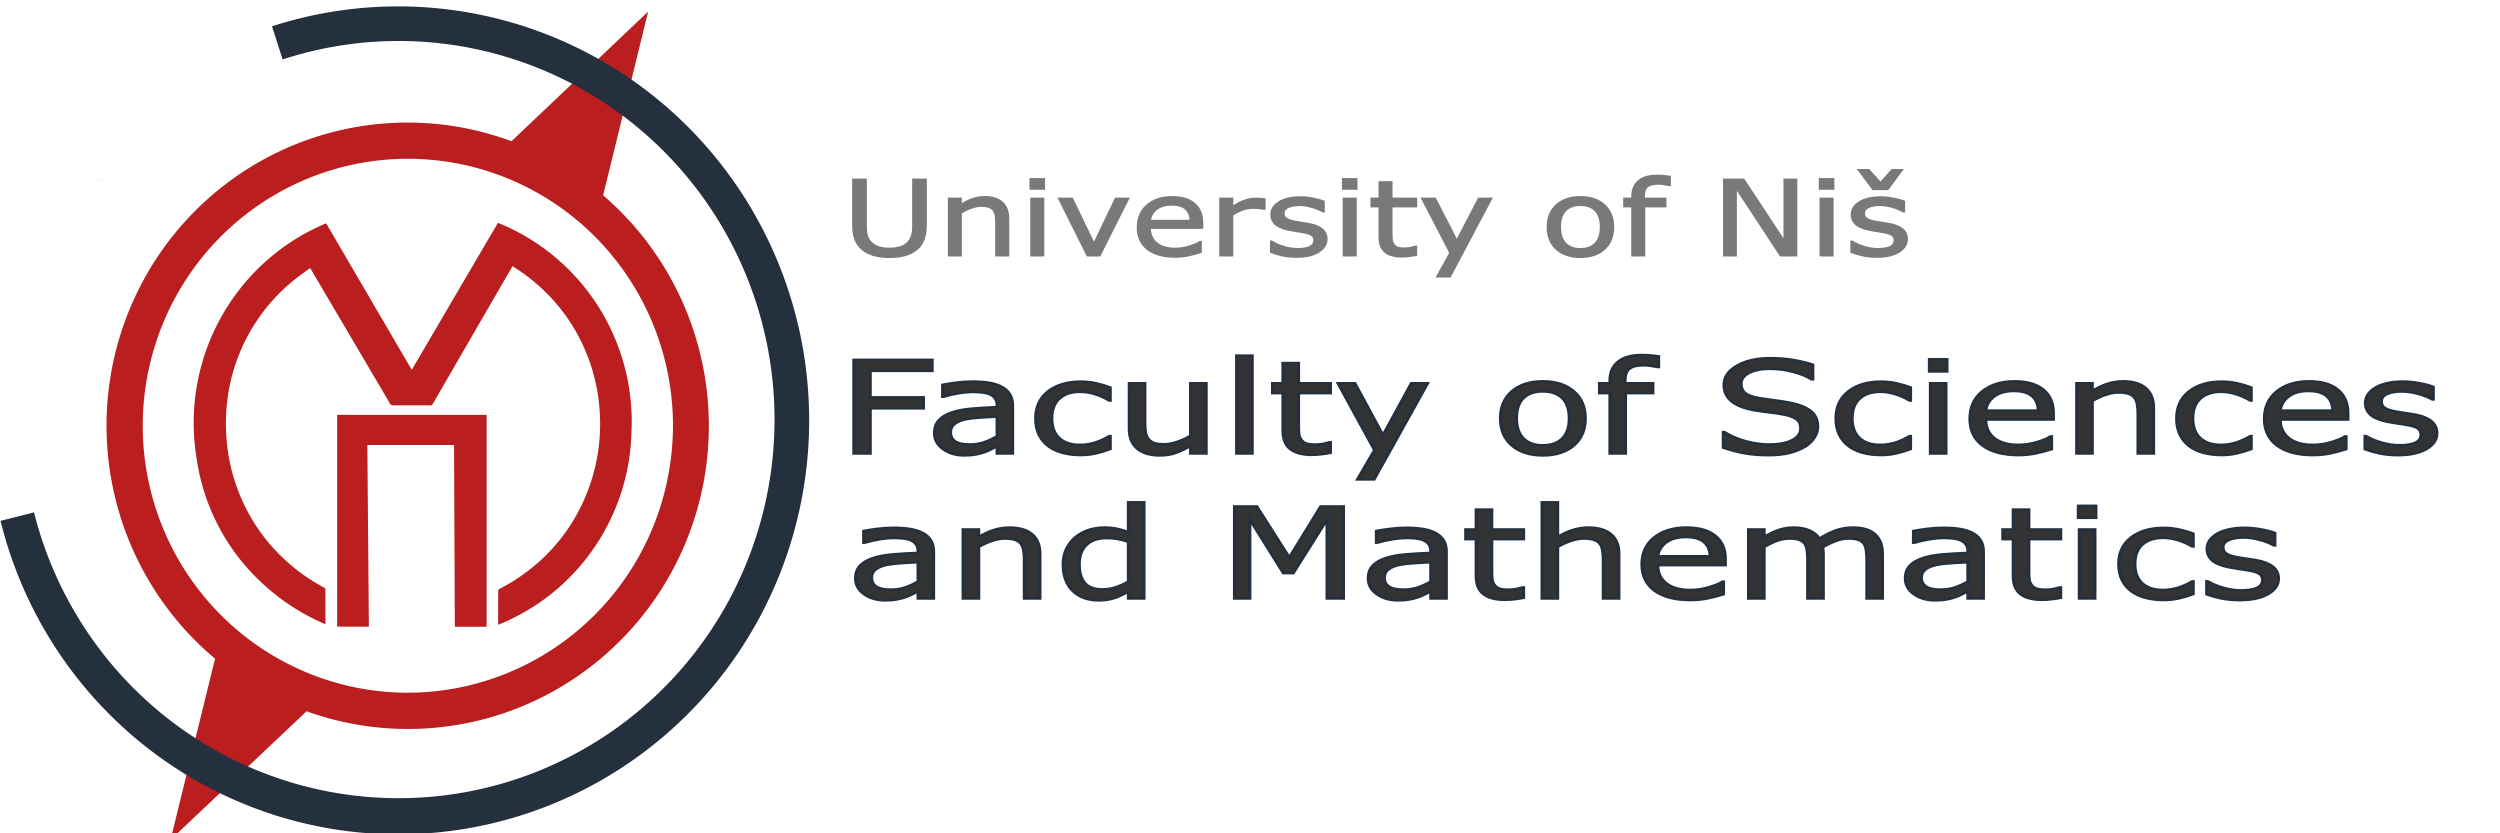 <?xml version="1.0" encoding="UTF-8" standalone="no"?>
<svg
   inkscape:version="1.1.2 (b8e25be833, 2022-02-05)"
   sodipodi:docname="pmf_logo3-eng3-path.svg"
   id="svg39"
   version="1.1"
   viewBox="0 0 480 160"
   height="160"
   width="480"
   xmlns:inkscape="http://www.inkscape.org/namespaces/inkscape"
   xmlns:sodipodi="http://sodipodi.sourceforge.net/DTD/sodipodi-0.dtd"
   xmlns="http://www.w3.org/2000/svg"
   xmlns:svg="http://www.w3.org/2000/svg"
   xmlns:rdf="http://www.w3.org/1999/02/22-rdf-syntax-ns#"
   xmlns:x="adobe:ns:meta/">
  <sodipodi:namedview
     id="namedview41"
     pagecolor="#ffffff"
     bordercolor="#666666"
     borderopacity="1.0"
     inkscape:pageshadow="2"
     inkscape:pageopacity="0.0"
     inkscape:pagecheckerboard="0"
     showgrid="false"
     inkscape:zoom="2.5146485"
     inkscape:cx="245.36232"
     inkscape:cy="116.11961"
     inkscape:window-width="1920"
     inkscape:window-height="1017"
     inkscape:window-x="-8"
     inkscape:window-y="-8"
     inkscape:window-maximized="1"
     inkscape:current-layer="svg39"
     showguides="true"
     inkscape:guide-bbox="true"
     inkscape:snap-global="true"
     inkscape:snap-text-baseline="false"
     inkscape:snap-grids="true">
    <sodipodi:guide
       position="158.313,110.51"
       orientation="0,-1"
       id="guide11134" />
    <sodipodi:guide
       position="222.02,124.5"
       orientation="0,-1"
       id="guide11136" />
    <sodipodi:guide
       position="163.656,157.75"
       orientation="1,0"
       id="guide31127" />
    <sodipodi:guide
       position="366.116,66.081"
       orientation="1,0"
       id="guide31129" />
    <sodipodi:guide
       position="332.047,91.984"
       orientation="0,-1"
       id="guide31211" />
    <sodipodi:guide
       position="343.612,73.5"
       orientation="0,-1"
       id="guide31213" />
    <sodipodi:guide
       position="470.046,34.734"
       orientation="1,0"
       id="guide78175" />
    <sodipodi:guide
       position="249.959,62.984"
       orientation="0,-1"
       id="guide101566" />
    <sodipodi:guide
       position="252.13,44.5"
       orientation="0,-1"
       id="guide101568" />
  </sodipodi:namedview>
  <defs
     id="defs30">
    <style
       id="style28">
      .cls-1 {
        fill: #ba1e1e;
      }

      .cls-1, .cls-2, .cls-3 {
        fill-rule: evenodd;
      }

      .cls-2 {
        fill: #797979;
      }

      .cls-3 {
        fill: #25303e;
      }
    </style>
  </defs>
  <path
     class="cls-1"
     d="m 19.382,34.488 0.178,-0.095 -0.103,0.183 z M 115.801,37.506 124.447,2.225 98.202,27.114 A 57.79,58.192 0 0 0 41.293,126.468 l -8.542,34.759 26.084,-24.635 -0.103,-0.073 A 57.779,58.181 0 0 0 115.801,37.505 Z M 78.267,133 A 50.902,51.256 0 1 1 129.21,81.745 50.978,51.332 0 0 1 78.267,133 Z M 98.4,51.107 93.231,60.033 q -5.059,8.738 -10.111,17.48 a 0.555,0.559 0 0 1 -0.559,0.319 c -2.358,-0.01 -4.717,-0.013 -7.075,0 A 0.631,0.635 0 0 1 74.861,77.459 Q 70.318,69.73 65.762,62.008 62.723,56.845 59.686,51.683 c -0.03,-0.051 -0.068,-0.096 -0.149,-0.207 -0.885,0.649 -1.78,1.27 -2.636,1.942 a 34.85,35.092 0 0 0 -13.203,22.992 36.083,36.334 0 0 0 -0.218,7.684 35.042,35.286 0 0 0 3.988,13.964 33.941,34.177 0 0 0 4.587,6.697 35.991,36.242 0 0 0 10.172,8.068 0.5,0.504 0 0 1 0.245,0.35 c 0.014,2.198 0.01,4.395 0.01,6.676 A 41.492,41.78 0 0 1 49.932,111.59 39.873,40.15 0 0 1 37.789,88.255 41.184,41.47 0 0 1 62.619,42.875 L 79.058,71.006 95.6,42.785 A 40.833,41.117 0 0 1 121.252,82.806 40.65,40.932 0 0 1 95.646,119.961 c 0,-2.175 0,-4.355 0.012,-6.537 a 0.558,0.562 0 0 1 0.283,-0.384 35.611,35.859 0 0 0 7.664,-5.285 34.443,34.683 0 0 0 8.566,-11.861 35.301,35.547 0 0 0 2.959,-17.055 34.845,35.087 0 0 0 -3.805,-13.784 34.152,34.389 0 0 0 -6.225,-8.615 35.698,35.946 0 0 0 -6.7,-5.332 z m -4.97,28.55 v 40.681 h -6.104 q -0.074,-17.45 -0.148,-34.893 h -16.648 q 0.147,17.433 0.293,34.873 H 64.739 V 79.658 Z"
     id="path32"
     style="stroke-width:1.029" />
  <path
     class="cls-3"
     d="M 76.565,160.195 A 78.68,79.227 0 0 1 0.107,99.999 l 6.428,-1.619 A 72.188,72.69 0 1 0 54.266,11.413 L 52.222,5.056 A 78.935,79.484 0 1 1 76.565,160.195 Z"
     id="path37"
     style="stroke-width:1.029" />
  <g
     aria-label="University of Niš"
     transform="scale(1.114,0.897)"
     id="text9480"
     style="font-size:22.425px;line-height:1.25;-inkscape-font-specification:'sans-serif, Normal';fill:#797979;stroke:#797979;stroke-width:0.361">
    <path
       d="m 159.565,48.165 q 0,1.774 -0.394,3.099 -0.383,1.314 -1.27,2.19 -0.843,0.832 -1.971,1.215 -1.128,0.383 -2.628,0.383 -1.533,0 -2.672,-0.405 -1.139,-0.405 -1.916,-1.194 -0.887,-0.898 -1.281,-2.168 -0.383,-1.27 -0.383,-3.121 v -9.756 h 2.168 v 9.866 q 0,1.325 0.175,2.091 0.186,0.766 0.613,1.391 0.482,0.712 1.303,1.073 0.832,0.361 1.993,0.361 1.172,0 1.993,-0.35 0.821,-0.361 1.314,-1.084 0.427,-0.624 0.602,-1.423 0.186,-0.81 0.186,-2.004 v -9.921 h 2.168 z"
       id="path3391" />
    <path
       d="m 173.767,54.713 h -2.059 v -6.964 q 0,-0.843 -0.099,-1.577 -0.099,-0.745 -0.361,-1.161 -0.274,-0.46 -0.788,-0.679 -0.515,-0.23 -1.336,-0.23 -0.843,0 -1.763,0.416 -0.92,0.416 -1.763,1.062 v 9.132 h -2.059 V 42.482 h 2.059 v 1.358 q 0.964,-0.799 1.993,-1.248 1.029,-0.449 2.113,-0.449 1.982,0 3.022,1.194 1.04,1.194 1.04,3.438 z"
       id="path3393" />
    <path
       d="m 179.943,40.435 h -2.321 v -2.135 h 2.321 z m -0.131,14.279 h -2.059 V 42.482 h 2.059 z"
       id="path3395" />
    <path
       d="m 194.463,42.482 -4.949,12.231 h -2.07 l -4.917,-12.231 h 2.234 l 3.789,9.735 3.756,-9.735 z"
       id="path3397" />
    <path
       d="m 207.197,48.811 h -9.012 q 0,1.128 0.339,1.971 0.339,0.832 0.931,1.369 0.569,0.526 1.347,0.788 0.788,0.263 1.73,0.263 1.248,0 2.508,-0.493 1.27,-0.504 1.807,-0.985 h 0.11 v 2.245 q -1.04,0.438 -2.124,0.734 -1.084,0.296 -2.278,0.296 -3.044,0 -4.752,-1.642 -1.708,-1.653 -1.708,-4.687 0,-3 1.632,-4.763 1.642,-1.763 4.314,-1.763 2.475,0 3.811,1.445 1.347,1.445 1.347,4.106 z m -2.004,-1.577 q -0.011,-1.621 -0.821,-2.508 -0.799,-0.887 -2.442,-0.887 -1.653,0 -2.639,0.975 -0.975,0.975 -1.106,2.42 z"
       id="path3399" />
    <path
       d="m 217.95,44.727 h -0.11 q -0.46,-0.11 -0.898,-0.153 -0.427,-0.055 -1.018,-0.055 -0.953,0 -1.84,0.427 -0.887,0.416 -1.708,1.084 v 8.683 H 210.318 V 42.482 h 2.059 v 1.807 q 1.226,-0.985 2.157,-1.391 0.942,-0.416 1.916,-0.416 0.537,0 0.777,0.033 0.241,0.022 0.723,0.099 z"
       id="path3401" />
    <path
       d="m 228.626,51.187 q 0,1.675 -1.391,2.748 -1.38,1.073 -3.778,1.073 -1.358,0 -2.497,-0.318 -1.128,-0.328 -1.894,-0.712 v -2.31 h 0.11 q 0.975,0.734 2.168,1.172 1.194,0.427 2.289,0.427 1.358,0 2.124,-0.438 0.766,-0.438 0.766,-1.38 0,-0.723 -0.416,-1.095 -0.416,-0.372 -1.599,-0.635 -0.438,-0.099 -1.15,-0.23 -0.701,-0.131 -1.281,-0.285 -1.61,-0.427 -2.289,-1.248 -0.668,-0.832 -0.668,-2.037 0,-0.756 0.307,-1.423 0.318,-0.668 0.953,-1.194 0.613,-0.515 1.555,-0.81 0.953,-0.307 2.124,-0.307 1.095,0 2.212,0.274 1.128,0.263 1.872,0.646 v 2.201 h -0.11 q -0.788,-0.58 -1.916,-0.975 -1.128,-0.405 -2.212,-0.405 -1.128,0 -1.905,0.438 -0.777,0.427 -0.777,1.281 0,0.756 0.471,1.139 0.46,0.383 1.489,0.624 0.569,0.131 1.27,0.263 0.712,0.131 1.183,0.241 1.434,0.328 2.212,1.128 0.777,0.81 0.777,2.146 z"
       id="path3403" />
    <path
       d="m 233.784,40.435 h -2.321 v -2.135 h 2.321 z m -0.131,14.279 h -2.059 V 42.482 h 2.059 z"
       id="path3405" />
    <path
       d="m 244.077,54.604 q -0.58,0.153 -1.27,0.252 -0.679,0.099 -1.215,0.099 -1.872,0 -2.847,-1.007 -0.975,-1.007 -0.975,-3.23 V 44.212 h -1.391 v -1.73 h 1.391 v -3.515 h 2.059 v 3.515 h 4.249 v 1.73 h -4.249 v 5.574 q 0,0.964 0.044,1.511 0.044,0.537 0.307,1.007 0.241,0.438 0.657,0.646 0.427,0.197 1.292,0.197 0.504,0 1.051,-0.142 0.547,-0.153 0.788,-0.252 h 0.11 z"
       id="path3407" />
    <path
       d="m 257.031,42.482 -7.139,16.742 h -2.201 l 2.278,-5.103 -4.873,-11.64 h 2.234 l 3.756,9.067 3.789,-9.067 z"
       id="path3409" />
    <path
       d="m 278.033,48.603 q 0,2.989 -1.533,4.719 -1.533,1.73 -4.106,1.73 -2.595,0 -4.128,-1.73 -1.522,-1.73 -1.522,-4.719 0,-2.989 1.522,-4.719 1.533,-1.741 4.128,-1.741 2.573,0 4.106,1.741 1.533,1.73 1.533,4.719 z m -2.124,0 q 0,-2.376 -0.931,-3.526 -0.931,-1.161 -2.584,-1.161 -1.675,0 -2.606,1.161 -0.92,1.15 -0.92,3.526 0,2.299 0.931,3.493 0.931,1.183 2.595,1.183 1.643,0 2.573,-1.172 0.942,-1.183 0.942,-3.504 z"
       id="path3411" />
    <path
       d="m 287.8,39.668 h -0.11 q -0.339,-0.099 -0.887,-0.197 -0.547,-0.11 -0.964,-0.11 -1.325,0 -1.927,0.591 -0.591,0.58 -0.591,2.113 v 0.416 h 3.712 v 1.73 h -3.646 v 10.501 h -2.059 V 44.212 h -1.391 v -1.73 h 1.391 v -0.405 q 0,-2.179 1.084,-3.34 1.084,-1.172 3.132,-1.172 0.69,0 1.237,0.066 0.558,0.066 1.018,0.153 z"
       id="path3413" />
    <path
       d="m 309.59,54.713 h -2.683 l -7.731,-14.585 v 14.585 h -2.026 V 38.409 h 3.362 l 7.052,13.315 V 38.409 h 2.026 z"
       id="path3415" />
    <path
       d="m 315.974,40.435 h -2.321 v -2.135 h 2.321 z m -0.131,14.279 H 313.784 V 42.482 h 2.059 z"
       id="path3417" />
    <path
       d="m 328.654,51.187 q 0,1.675 -1.391,2.748 -1.38,1.073 -3.778,1.073 -1.358,0 -2.497,-0.318 -1.128,-0.328 -1.894,-0.712 v -2.31 h 0.11 q 0.975,0.734 2.168,1.172 1.194,0.427 2.289,0.427 1.358,0 2.124,-0.438 0.766,-0.438 0.766,-1.38 0,-0.723 -0.416,-1.095 -0.416,-0.372 -1.599,-0.635 -0.438,-0.099 -1.15,-0.23 -0.701,-0.131 -1.281,-0.285 -1.61,-0.427 -2.289,-1.248 -0.668,-0.832 -0.668,-2.037 0,-0.756 0.307,-1.423 0.318,-0.668 0.953,-1.194 0.613,-0.515 1.555,-0.81 0.953,-0.307 2.124,-0.307 1.095,0 2.212,0.274 1.128,0.263 1.872,0.646 v 2.201 h -0.11 q -0.788,-0.58 -1.916,-0.975 -1.128,-0.405 -2.212,-0.405 -1.128,0 -1.905,0.438 -0.777,0.427 -0.777,1.281 0,0.756 0.471,1.139 0.46,0.383 1.489,0.624 0.569,0.131 1.27,0.263 0.712,0.131 1.183,0.241 1.434,0.328 2.212,1.128 0.777,0.81 0.777,2.146 z m -0.832,-14.826 -2.497,4.15 h -2.486 l -2.497,-4.15 h 1.741 l 2.026,2.803 2.015,-2.803 z"
       id="path3419" />
  </g>
  <g
     aria-label="Faculty of Sciences "
     transform="scale(1.143,0.875)"
     id="text25023"
     style="font-size:28.276px;line-height:1.25;-inkscape-font-specification:'sans-serif, Normal';fill:#333333;stroke:#25303e;stroke-width:0.539">
    <path
       d="m 156.569,81.385 h -10.396 v 5.799 h 8.933 v 2.43 h -8.933 v 9.899 h -2.734 V 78.955 h 13.13 z"
       id="path3441" />
    <path
       d="m 170.086,99.513 h -2.582 v -1.643 q -0.345,0.235 -0.939,0.663 -0.58,0.414 -1.132,0.663 -0.649,0.318 -1.491,0.525 -0.842,0.221 -1.974,0.221 -2.085,0 -3.534,-1.381 -1.45,-1.381 -1.45,-3.521 0,-1.753 0.746,-2.83 0.759,-1.091 2.154,-1.712 1.408,-0.621 3.383,-0.842 1.974,-0.221 4.239,-0.331 v -0.4 q 0,-0.884 -0.318,-1.463 -0.304,-0.58 -0.884,-0.911 -0.552,-0.318 -1.325,-0.428 -0.773,-0.11 -1.615,-0.11 -1.022,0 -2.278,0.276 -1.256,0.262 -2.596,0.773 h -0.138 v -2.637 q 0.759,-0.207 2.195,-0.456 1.436,-0.249 2.83,-0.249 1.629,0 2.83,0.276 1.215,0.262 2.099,0.911 0.87,0.635 1.325,1.643 0.456,1.008 0.456,2.499 z m -2.582,-3.797 v -4.294 q -1.187,0.069 -2.803,0.207 -1.602,0.138 -2.54,0.4 -1.118,0.318 -1.809,0.994 -0.69,0.663 -0.69,1.836 0,1.325 0.801,2.002 0.801,0.663 2.444,0.663 1.367,0 2.499,-0.525 1.132,-0.538 2.099,-1.284 z"
       id="path3443" />
    <path
       d="m 186.488,98.547 q -1.298,0.621 -2.471,0.966 -1.16,0.345 -2.471,0.345 -1.671,0 -3.065,-0.483 -1.394,-0.497 -2.389,-1.491 -1.008,-0.994 -1.56,-2.513 -0.552,-1.519 -0.552,-3.548 0,-3.783 2.071,-5.937 2.085,-2.154 5.495,-2.154 1.325,0 2.596,0.373 1.284,0.373 2.347,0.911 v 2.886 h -0.138 q -1.187,-0.925 -2.458,-1.422 -1.256,-0.497 -2.458,-0.497 -2.209,0 -3.493,1.491 -1.27,1.477 -1.27,4.349 0,2.789 1.243,4.294 1.256,1.491 3.521,1.491 0.787,0 1.602,-0.207 0.815,-0.207 1.463,-0.538 0.566,-0.29 1.063,-0.607 0.497,-0.331 0.787,-0.566 h 0.138 z"
       id="path3445" />
    <path
       d="M 202.6,99.513 H 200.004 V 97.801 q -1.312,1.035 -2.513,1.588 -1.201,0.552 -2.651,0.552 -2.43,0 -3.783,-1.477 -1.353,-1.491 -1.353,-4.363 V 84.091 h 2.596 v 8.781 q 0,1.174 0.11,2.016 0.11,0.828 0.469,1.422 0.373,0.607 0.966,0.884 0.594,0.276 1.726,0.276 1.008,0 2.195,-0.525 1.201,-0.525 2.237,-1.339 V 84.091 h 2.596 z"
       id="path3447" />
    <path
       d="m 210.332,99.513 h -2.596 V 78.03 h 2.596 z"
       id="path3449" />
    <path
       d="m 223.475,99.375 q -0.732,0.193 -1.602,0.318 -0.856,0.124 -1.533,0.124 -2.361,0 -3.59,-1.27 -1.229,-1.27 -1.229,-4.073 v -8.201 h -1.753 v -2.181 h 1.753 v -4.432 h 2.596 v 4.432 h 5.357 v 2.181 h -5.357 v 7.028 q 0,1.215 0.055,1.905 0.055,0.677 0.387,1.27 0.304,0.552 0.828,0.815 0.538,0.249 1.629,0.249 0.635,0 1.325,-0.179 0.69,-0.193 0.994,-0.318 h 0.138 z"
       id="path3451" />
    <path
       d="m 239.808,84.091 -9.002,21.11 h -2.775 l 2.872,-6.434 -6.144,-14.676 h 2.817 l 4.736,11.432 4.777,-11.432 z"
       id="path3453" />
    <path
       d="m 266.289,91.809 q 0,3.769 -1.933,5.951 -1.933,2.181 -5.177,2.181 -3.272,0 -5.205,-2.181 -1.919,-2.181 -1.919,-5.951 0,-3.769 1.919,-5.951 1.933,-2.195 5.205,-2.195 3.245,0 5.177,2.195 1.933,2.181 1.933,5.951 z m -2.678,0 q 0,-2.996 -1.174,-4.446 -1.174,-1.463 -3.258,-1.463 -2.112,0 -3.286,1.463 -1.16,1.45 -1.16,4.446 0,2.899 1.174,4.404 1.174,1.491 3.272,1.491 2.071,0 3.245,-1.477 1.187,-1.491 1.187,-4.418 z"
       id="path3455" />
    <path
       d="m 278.605,80.543 h -0.138 q -0.428,-0.124 -1.118,-0.249 -0.69,-0.138 -1.215,-0.138 -1.671,0 -2.43,0.746 -0.746,0.732 -0.746,2.665 v 0.525 h 4.68 v 2.181 h -4.598 v 13.24 h -2.596 V 86.273 h -1.753 v -2.181 h 1.753 v -0.511 q 0,-2.747 1.367,-4.211 1.367,-1.477 3.949,-1.477 0.87,0 1.56,0.083 0.704,0.083 1.284,0.193 z"
       id="path3457" />
    <path
       d="m 305.334,93.645 q 0,1.201 -0.566,2.375 -0.552,1.174 -1.56,1.988 -1.105,0.884 -2.582,1.381 -1.463,0.497 -3.534,0.497 -2.223,0 -4.004,-0.414 -1.767,-0.414 -3.603,-1.229 v -3.424 h 0.193 q 1.56,1.298 3.603,2.002 2.043,0.704 3.838,0.704 2.54,0 3.949,-0.953 1.422,-0.953 1.422,-2.54 0,-1.367 -0.677,-2.016 -0.663,-0.649 -2.03,-1.008 -1.035,-0.276 -2.25,-0.456 -1.201,-0.179 -2.554,-0.456 -2.734,-0.58 -4.059,-1.974 -1.312,-1.408 -1.312,-3.659 0,-2.582 2.181,-4.225 2.181,-1.657 5.536,-1.657 2.168,0 3.976,0.414 1.809,0.414 3.203,1.022 v 3.231 h -0.193 q -1.174,-0.994 -3.093,-1.643 -1.905,-0.663 -3.907,-0.663 -2.195,0 -3.534,0.911 -1.325,0.911 -1.325,2.347 0,1.284 0.663,2.016 0.663,0.732 2.333,1.118 0.884,0.193 2.513,0.469 1.629,0.276 2.761,0.566 2.292,0.607 3.452,1.836 1.16,1.229 1.16,3.438 z"
       id="path3459" />
    <path
       d="m 320.922,98.547 q -1.298,0.621 -2.471,0.966 -1.16,0.345 -2.471,0.345 -1.671,0 -3.065,-0.483 -1.394,-0.497 -2.389,-1.491 -1.008,-0.994 -1.56,-2.513 -0.552,-1.519 -0.552,-3.548 0,-3.783 2.071,-5.937 2.085,-2.154 5.495,-2.154 1.325,0 2.596,0.373 1.284,0.373 2.347,0.911 v 2.886 h -0.138 q -1.187,-0.925 -2.458,-1.422 -1.256,-0.497 -2.458,-0.497 -2.209,0 -3.493,1.491 -1.27,1.477 -1.27,4.349 0,2.789 1.243,4.294 1.256,1.491 3.521,1.491 0.787,0 1.602,-0.207 0.815,-0.207 1.463,-0.538 0.566,-0.29 1.063,-0.607 0.497,-0.331 0.787,-0.566 h 0.138 z"
       id="path3461" />
    <path
       d="m 327.038,81.509 h -2.927 v -2.692 h 2.927 z m -0.166,18.004 h -2.596 V 84.091 h 2.596 z"
       id="path3463" />
    <path
       d="m 344.917,92.071 h -11.363 q 0,1.422 0.428,2.485 0.428,1.049 1.174,1.726 0.718,0.663 1.698,0.994 0.994,0.331 2.181,0.331 1.574,0 3.162,-0.621 1.602,-0.635 2.278,-1.243 h 0.138 v 2.83 q -1.312,0.552 -2.678,0.925 -1.367,0.373 -2.872,0.373 -3.838,0 -5.992,-2.071 -2.154,-2.085 -2.154,-5.909 0,-3.783 2.057,-6.006 2.071,-2.223 5.44,-2.223 3.12,0 4.805,1.822 1.698,1.822 1.698,5.177 z m -2.527,-1.988 q -0.014,-2.043 -1.035,-3.162 -1.008,-1.118 -3.079,-1.118 -2.085,0 -3.327,1.229 -1.229,1.229 -1.394,3.051 z"
       id="path3465" />
    <path
       d="m 361.747,99.513 h -2.596 v -8.781 q 0,-1.063 -0.124,-1.988 -0.124,-0.939 -0.456,-1.463 -0.345,-0.58 -0.994,-0.856 -0.649,-0.29 -1.684,-0.29 -1.063,0 -2.223,0.525 -1.16,0.525 -2.223,1.339 v 11.515 h -2.596 V 84.091 h 2.596 v 1.712 q 1.215,-1.008 2.513,-1.574 1.298,-0.566 2.665,-0.566 2.499,0 3.811,1.505 1.312,1.505 1.312,4.335 z"
       id="path3467" />
    <path
       d="m 378.149,98.547 q -1.298,0.621 -2.471,0.966 -1.16,0.345 -2.471,0.345 -1.671,0 -3.065,-0.483 -1.394,-0.497 -2.389,-1.491 -1.008,-0.994 -1.56,-2.513 -0.552,-1.519 -0.552,-3.548 0,-3.783 2.071,-5.937 2.085,-2.154 5.495,-2.154 1.325,0 2.596,0.373 1.284,0.373 2.347,0.911 v 2.886 h -0.138 q -1.187,-0.925 -2.458,-1.422 -1.256,-0.497 -2.458,-0.497 -2.209,0 -3.493,1.491 -1.27,1.477 -1.27,4.349 0,2.789 1.243,4.294 1.256,1.491 3.521,1.491 0.787,0 1.602,-0.207 0.815,-0.207 1.463,-0.538 0.566,-0.29 1.063,-0.607 0.497,-0.331 0.787,-0.566 h 0.138 z"
       id="path3469" />
    <path
       d="m 394.386,92.071 h -11.363 q 0,1.422 0.428,2.485 0.428,1.049 1.174,1.726 0.718,0.663 1.698,0.994 0.994,0.331 2.181,0.331 1.574,0 3.162,-0.621 1.602,-0.635 2.278,-1.243 h 0.138 v 2.83 q -1.312,0.552 -2.678,0.925 -1.367,0.373 -2.872,0.373 -3.838,0 -5.992,-2.071 -2.154,-2.085 -2.154,-5.909 0,-3.783 2.057,-6.006 2.071,-2.223 5.44,-2.223 3.12,0 4.805,1.822 1.698,1.822 1.698,5.177 z m -2.527,-1.988 q -0.014,-2.043 -1.035,-3.162 -1.008,-1.118 -3.079,-1.118 -2.085,0 -3.327,1.229 -1.229,1.229 -1.394,3.051 z"
       id="path3471" />
    <path
       d="m 409.338,95.067 q 0,2.112 -1.753,3.465 -1.74,1.353 -4.763,1.353 -1.712,0 -3.148,-0.4 -1.422,-0.414 -2.389,-0.897 v -2.913 h 0.138 q 1.229,0.925 2.734,1.477 1.505,0.538 2.886,0.538 1.712,0 2.678,-0.552 0.966,-0.552 0.966,-1.74 0,-0.911 -0.525,-1.381 -0.525,-0.469 -2.016,-0.801 -0.552,-0.124 -1.45,-0.29 -0.884,-0.166 -1.615,-0.359 -2.03,-0.538 -2.886,-1.574 -0.842,-1.049 -0.842,-2.568 0,-0.953 0.387,-1.795 0.4,-0.842 1.201,-1.505 0.773,-0.649 1.961,-1.022 1.201,-0.387 2.678,-0.387 1.381,0 2.789,0.345 1.422,0.331 2.361,0.815 v 2.775 h -0.138 q -0.994,-0.732 -2.416,-1.229 -1.422,-0.511 -2.789,-0.511 -1.422,0 -2.402,0.552 -0.98,0.538 -0.98,1.615 0,0.953 0.594,1.436 0.58,0.483 1.878,0.787 0.718,0.166 1.602,0.331 0.897,0.166 1.491,0.304 1.809,0.414 2.789,1.422 0.98,1.022 0.98,2.706 z"
       id="path3473" />
  </g>
  <g
     aria-label="and Mathematics"
     transform="scale(1.152,0.868)"
     id="text35149"
     style="font-size:28.01px;line-height:1.25;-inkscape-font-specification:'sans-serif, Normal';fill:#333333;stroke:#25303e;stroke-width:0.545">
    <path
       d="m 155.583,132.385 h -2.558 v -1.628 q -0.342,0.233 -0.93,0.656 -0.574,0.41 -1.121,0.656 -0.643,0.315 -1.477,0.52 -0.834,0.219 -1.956,0.219 -2.065,0 -3.501,-1.368 -1.436,-1.368 -1.436,-3.488 0,-1.737 0.739,-2.804 0.752,-1.08 2.134,-1.696 1.395,-0.615 3.351,-0.834 1.956,-0.219 4.199,-0.328 v -0.397 q 0,-0.875 -0.315,-1.45 -0.301,-0.574 -0.875,-0.903 -0.547,-0.315 -1.313,-0.424 -0.766,-0.109 -1.6,-0.109 -1.012,0 -2.257,0.274 -1.245,0.26 -2.571,0.766 h -0.137 v -2.612 q 0.752,-0.205 2.175,-0.451 1.422,-0.246 2.804,-0.246 1.614,0 2.804,0.274 1.204,0.26 2.079,0.903 0.862,0.629 1.313,1.628 0.451,0.998 0.451,2.475 z m -2.558,-3.761 v -4.253 q -1.176,0.068 -2.776,0.205 -1.587,0.137 -2.517,0.397 -1.108,0.315 -1.792,0.985 -0.684,0.656 -0.684,1.819 0,1.313 0.793,1.983 0.793,0.656 2.421,0.656 1.354,0 2.476,-0.52 1.121,-0.533 2.079,-1.272 z"
       id="path3495" />
    <path
       d="m 173.308,132.385 h -2.571 v -8.698 q 0,-1.053 -0.123,-1.969 -0.123,-0.93 -0.451,-1.45 -0.342,-0.574 -0.985,-0.848 -0.643,-0.287 -1.669,-0.287 -1.053,0 -2.202,0.52 -1.149,0.52 -2.202,1.327 v 11.406 h -2.571 v -15.277 h 2.571 v 1.696 q 1.204,-0.998 2.489,-1.559 1.286,-0.561 2.64,-0.561 2.475,0 3.775,1.491 1.299,1.491 1.299,4.295 z"
       id="path3497" />
    <path
       d="m 190.65,132.385 h -2.571 v -1.6 q -1.108,0.957 -2.311,1.491 -1.204,0.533 -2.612,0.533 -2.735,0 -4.349,-2.106 -1.6,-2.106 -1.6,-5.84 0,-1.942 0.547,-3.46 0.561,-1.518 1.504,-2.585 0.93,-1.039 2.161,-1.587 1.245,-0.547 2.571,-0.547 1.204,0 2.134,0.26 0.93,0.246 1.956,0.78 v -6.62 h 2.571 z m -2.571,-3.761 v -8.767 q -1.039,-0.465 -1.86,-0.643 -0.821,-0.178 -1.792,-0.178 -2.161,0 -3.364,1.504 -1.204,1.504 -1.204,4.267 0,2.722 0.93,4.144 0.93,1.409 2.982,1.409 1.094,0 2.216,-0.479 1.121,-0.492 2.093,-1.258 z"
       id="path3499" />
    <path
       d="m 223.898,132.385 h -2.708 v -17.547 l -5.662,11.94 h -1.614 l -5.621,-11.94 v 17.547 h -2.53 v -20.365 h 3.693 l 5.43,11.338 5.252,-11.338 h 3.761 z"
       id="path3501" />
    <path
       d="m 241.036,132.385 h -2.558 v -1.628 q -0.342,0.233 -0.93,0.656 -0.574,0.41 -1.121,0.656 -0.643,0.315 -1.477,0.52 -0.834,0.219 -1.956,0.219 -2.065,0 -3.501,-1.368 -1.436,-1.368 -1.436,-3.488 0,-1.737 0.739,-2.804 0.752,-1.08 2.134,-1.696 1.395,-0.615 3.351,-0.834 1.956,-0.219 4.199,-0.328 v -0.397 q 0,-0.875 -0.315,-1.45 -0.301,-0.574 -0.875,-0.903 -0.547,-0.315 -1.313,-0.424 -0.766,-0.109 -1.6,-0.109 -1.012,0 -2.257,0.274 -1.245,0.26 -2.571,0.766 h -0.137 v -2.612 q 0.752,-0.205 2.175,-0.451 1.422,-0.246 2.804,-0.246 1.614,0 2.804,0.274 1.204,0.26 2.079,0.903 0.862,0.629 1.313,1.628 0.451,0.998 0.451,2.475 z m -2.558,-3.761 v -4.253 q -1.176,0.068 -2.776,0.205 -1.587,0.137 -2.517,0.397 -1.108,0.315 -1.792,0.985 -0.684,0.656 -0.684,1.819 0,1.313 0.793,1.983 0.793,0.656 2.421,0.656 1.354,0 2.475,-0.52 1.121,-0.533 2.079,-1.272 z"
       id="path3503" />
    <path
       d="m 253.919,132.248 q -0.725,0.191 -1.587,0.315 -0.848,0.123 -1.518,0.123 -2.339,0 -3.556,-1.258 -1.217,-1.258 -1.217,-4.035 v -8.124 h -1.737 v -2.161 h 1.737 v -4.39 h 2.571 v 4.39 h 5.307 v 2.161 h -5.307 v 6.962 q 0,1.204 0.055,1.887 0.055,0.67 0.383,1.258 0.301,0.547 0.821,0.807 0.533,0.246 1.614,0.246 0.629,0 1.313,-0.178 0.684,-0.191 0.985,-0.315 h 0.137 z"
       id="path3505" />
    <path
       d="m 269.798,132.385 h -2.571 v -8.698 q 0,-1.053 -0.123,-1.969 -0.123,-0.93 -0.451,-1.45 -0.342,-0.574 -0.985,-0.848 -0.643,-0.287 -1.669,-0.287 -1.053,0 -2.202,0.52 -1.149,0.52 -2.202,1.327 v 11.406 h -2.571 v -21.281 h 2.571 v 7.7 q 1.204,-0.998 2.489,-1.559 1.286,-0.561 2.64,-0.561 2.475,0 3.775,1.491 1.299,1.491 1.299,4.295 z"
       id="path3507" />
    <path
       d="m 287.537,125.013 h -11.256 q 0,1.409 0.424,2.462 0.424,1.039 1.163,1.71 0.711,0.656 1.682,0.985 0.985,0.328 2.161,0.328 1.559,0 3.132,-0.615 1.587,-0.629 2.257,-1.231 h 0.137 v 2.804 q -1.299,0.547 -2.653,0.916 -1.354,0.369 -2.845,0.369 -3.802,0 -5.936,-2.052 -2.134,-2.065 -2.134,-5.854 0,-3.747 2.038,-5.949 2.052,-2.202 5.389,-2.202 3.091,0 4.76,1.805 1.682,1.805 1.682,5.129 z m -2.503,-1.969 q -0.014,-2.024 -1.026,-3.132 -0.998,-1.108 -3.05,-1.108 -2.065,0 -3.296,1.217 -1.217,1.217 -1.381,3.023 z"
       id="path3509" />
    <path
       d="m 313.728,132.385 h -2.571 v -8.698 q 0,-0.985 -0.096,-1.901 -0.082,-0.916 -0.369,-1.463 -0.315,-0.588 -0.903,-0.889 -0.588,-0.301 -1.696,-0.301 -1.08,0 -2.161,0.547 -1.08,0.533 -2.161,1.368 0.041,0.315 0.068,0.739 0.027,0.41 0.027,0.821 v 9.779 h -2.571 v -8.698 q 0,-1.012 -0.096,-1.915 -0.082,-0.916 -0.369,-1.463 -0.315,-0.588 -0.903,-0.875 -0.588,-0.301 -1.696,-0.301 -1.053,0 -2.12,0.52 -1.053,0.52 -2.106,1.327 v 11.406 h -2.571 v -15.277 h 2.571 v 1.696 q 1.204,-0.998 2.393,-1.559 1.204,-0.561 2.558,-0.561 1.559,0 2.64,0.656 1.094,0.656 1.628,1.819 1.559,-1.313 2.845,-1.887 1.286,-0.588 2.749,-0.588 2.517,0 3.706,1.532 1.204,1.518 1.204,4.253 z"
       id="path3511" />
    <path
       d="m 330.55,132.385 h -2.558 v -1.628 q -0.342,0.233 -0.93,0.656 -0.574,0.41 -1.121,0.656 -0.643,0.315 -1.477,0.52 -0.834,0.219 -1.956,0.219 -2.065,0 -3.501,-1.368 -1.436,-1.368 -1.436,-3.488 0,-1.737 0.739,-2.804 0.752,-1.08 2.134,-1.696 1.395,-0.615 3.351,-0.834 1.956,-0.219 4.199,-0.328 v -0.397 q 0,-0.875 -0.315,-1.45 -0.301,-0.574 -0.875,-0.903 -0.547,-0.315 -1.313,-0.424 -0.766,-0.109 -1.6,-0.109 -1.012,0 -2.257,0.274 -1.245,0.26 -2.571,0.766 h -0.137 v -2.612 q 0.752,-0.205 2.175,-0.451 1.422,-0.246 2.804,-0.246 1.614,0 2.804,0.274 1.204,0.26 2.079,0.903 0.862,0.629 1.313,1.628 0.451,0.998 0.451,2.475 z m -2.558,-3.761 v -4.253 q -1.176,0.068 -2.776,0.205 -1.587,0.137 -2.517,0.397 -1.108,0.315 -1.792,0.985 -0.684,0.656 -0.684,1.819 0,1.313 0.793,1.983 0.793,0.656 2.421,0.656 1.354,0 2.475,-0.52 1.121,-0.533 2.079,-1.272 z"
       id="path3513" />
    <path
       d="m 343.434,132.248 q -0.725,0.191 -1.587,0.315 -0.848,0.123 -1.518,0.123 -2.339,0 -3.556,-1.258 -1.217,-1.258 -1.217,-4.035 v -8.124 h -1.737 v -2.161 h 1.737 v -4.39 h 2.571 v 4.39 h 5.307 v 2.161 h -5.307 v 6.962 q 0,1.204 0.055,1.887 0.055,0.67 0.383,1.258 0.301,0.547 0.821,0.807 0.533,0.246 1.614,0.246 0.629,0 1.313,-0.178 0.684,-0.191 0.985,-0.315 h 0.137 z"
       id="path3515" />
    <path
       d="m 349.301,114.55 h -2.899 v -2.667 h 2.899 z m -0.164,17.835 h -2.571 v -15.277 h 2.571 z"
       id="path3517" />
    <path
       d="m 365.522,131.428 q -1.286,0.615 -2.448,0.957 -1.149,0.342 -2.448,0.342 -1.655,0 -3.036,-0.479 -1.381,-0.492 -2.366,-1.477 -0.998,-0.985 -1.545,-2.489 -0.547,-1.504 -0.547,-3.515 0,-3.747 2.052,-5.881 2.065,-2.134 5.443,-2.134 1.313,0 2.571,0.369 1.272,0.369 2.325,0.903 v 2.858 h -0.137 q -1.176,-0.916 -2.434,-1.409 -1.245,-0.492 -2.434,-0.492 -2.188,0 -3.46,1.477 -1.258,1.463 -1.258,4.308 0,2.763 1.231,4.253 1.245,1.477 3.488,1.477 0.78,0 1.587,-0.205 0.807,-0.205 1.45,-0.533 0.561,-0.287 1.053,-0.602 0.492,-0.328 0.78,-0.561 h 0.137 z"
       id="path3519" />
    <path
       d="m 379.732,127.981 q 0,2.093 -1.737,3.433 -1.723,1.34 -4.718,1.34 -1.696,0 -3.118,-0.397 -1.409,-0.41 -2.366,-0.889 v -2.886 h 0.137 q 1.217,0.916 2.708,1.463 1.491,0.533 2.858,0.533 1.696,0 2.653,-0.547 0.957,-0.547 0.957,-1.723 0,-0.903 -0.52,-1.368 -0.52,-0.465 -1.997,-0.793 -0.547,-0.123 -1.436,-0.287 -0.875,-0.164 -1.6,-0.356 -2.01,-0.533 -2.858,-1.559 -0.834,-1.039 -0.834,-2.544 0,-0.944 0.383,-1.778 0.397,-0.834 1.19,-1.491 0.766,-0.643 1.942,-1.012 1.19,-0.383 2.653,-0.383 1.368,0 2.763,0.342 1.409,0.328 2.339,0.807 v 2.749 h -0.137 q -0.985,-0.725 -2.393,-1.217 -1.409,-0.506 -2.763,-0.506 -1.409,0 -2.38,0.547 -0.971,0.533 -0.971,1.6 0,0.944 0.588,1.422 0.574,0.479 1.86,0.78 0.711,0.164 1.587,0.328 0.889,0.164 1.477,0.301 1.792,0.41 2.763,1.409 0.971,1.012 0.971,2.681 z"
       id="path3521" />
  </g>
</svg>

